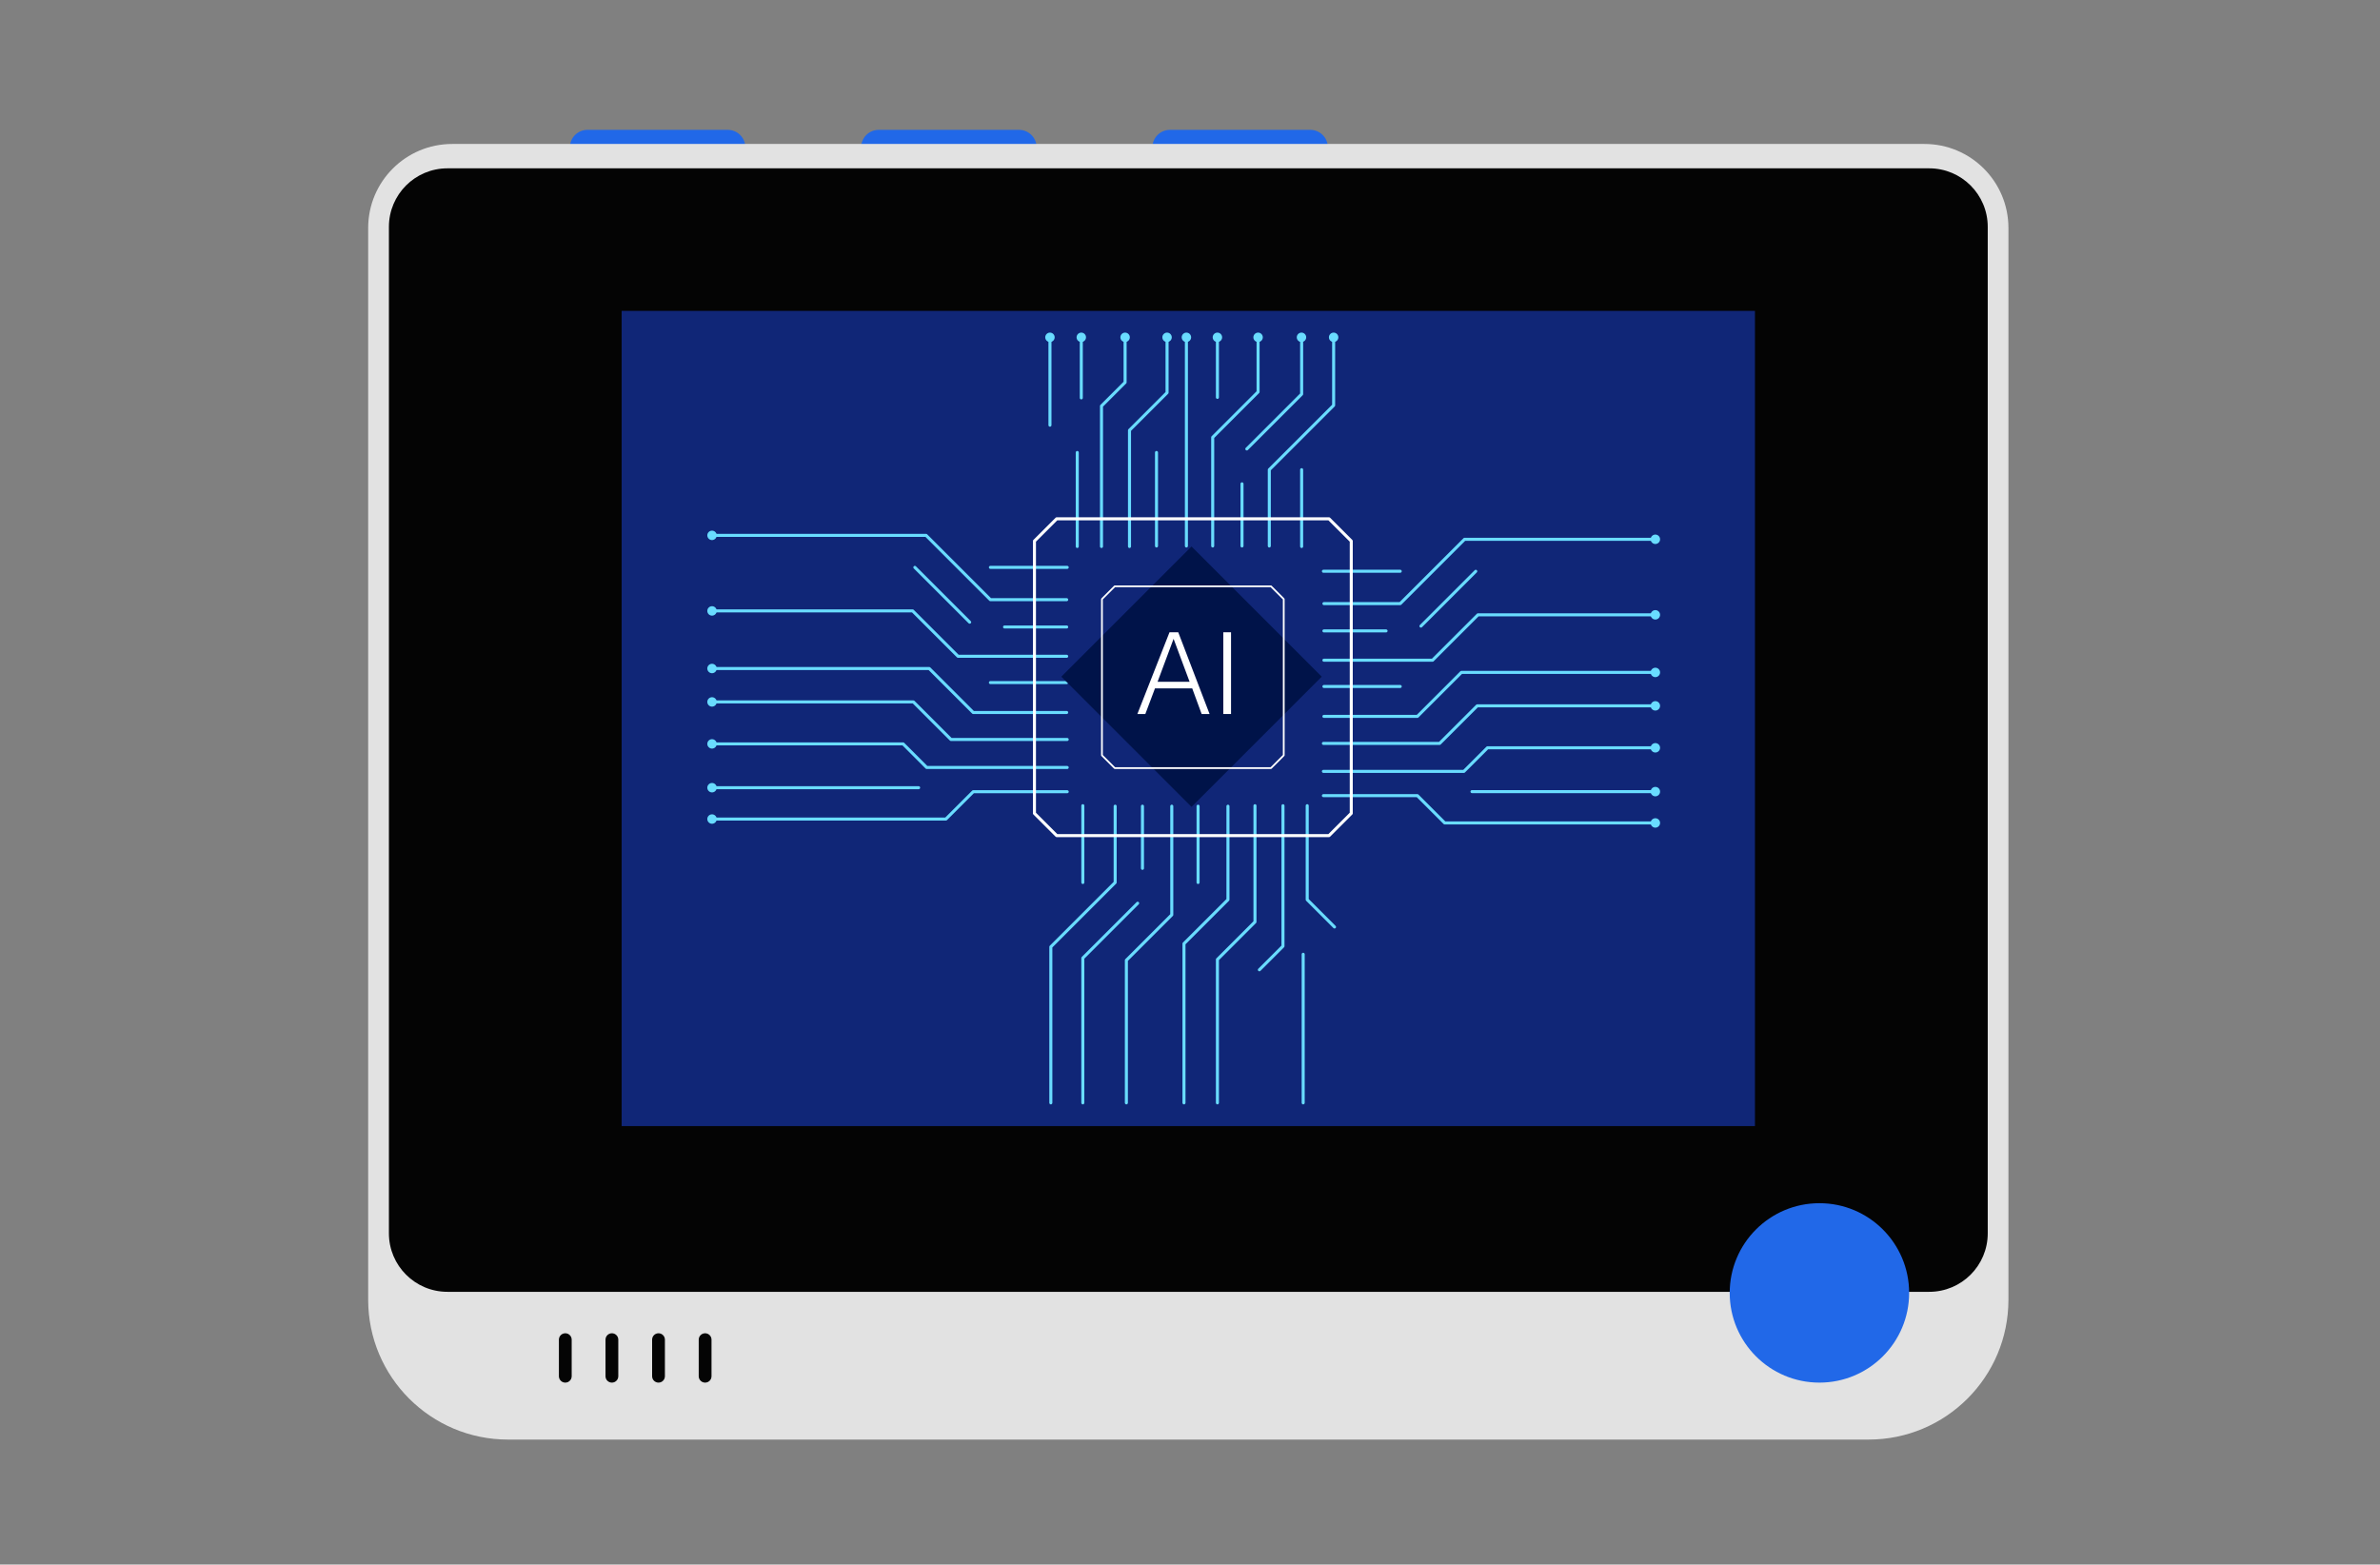 <?xml version="1.0" encoding="utf-8"?>
<!-- Generator: Adobe Illustrator 25.0.0, SVG Export Plug-In . SVG Version: 6.00 Build 0)  -->
<svg version="1.1" id="图层_1" xmlns="http://www.w3.org/2000/svg" xmlns:xlink="http://www.w3.org/1999/xlink" x="0px" y="0px"
	 viewBox="0 0 108 71" style="enable-background:new 0 0 108 71;" xml:space="preserve">
<rect x="0" y="0" width="108" height="71" fill="#808080" stroke="none"/>
<style type="text/css">
	.st0{fill:#2168E8;}
	.st1{fill:#E2E2E2;}
	.st2{fill:#040404;}
	.st3{fill:#102677;}
	.st4{fill:#69DCFF;}
	.st5{fill:#001349;}
	.st6{fill:#FFFFFF;}
</style>
<g>
	<path class="st0" d="M33.822,8.634h-7.963V6.693c0-0.442,0.358-0.801,0.801-0.801h6.362c0.442,0,0.801,0.358,0.801,0.801
		L33.822,8.634L33.822,8.634z"/>
</g>
<g>
	<path class="st0" d="M47.039,8.634h-7.963V6.693c0-0.442,0.358-0.801,0.801-0.801h6.362c0.442,0,0.801,0.358,0.801,0.801
		L47.039,8.634L47.039,8.634z"/>
</g>
<g>
	<path class="st0" d="M60.255,8.634h-7.963V6.693c0-0.442,0.358-0.801,0.801-0.801h6.362c0.442,0,0.801,0.358,0.801,0.801
		L60.255,8.634L60.255,8.634z"/>
</g>
<g>
	<path class="st1" d="M84.794,65.329h-61.74c-3.505,0-6.347-2.841-6.347-6.347V10.346c0-2.106,1.707-3.813,3.813-3.813h66.806
		c2.106,0,3.813,1.707,3.813,3.813v48.637C91.14,62.488,88.299,65.329,84.794,65.329z"/>
</g>
<g>
	<path class="st2" d="M87.544,58.624h-67.24c-1.467,0-2.656-1.189-2.656-2.656V10.295c0-1.467,1.189-2.656,2.656-2.656h67.24
		c1.467,0,2.656,1.189,2.656,2.656v45.673C90.2,57.435,89.011,58.624,87.544,58.624z"/>
</g>
<g>
	<rect x="28.209" y="14.108" class="st3" width="51.428" height="36.995"/>
</g>
<g>
	<circle class="st0" cx="82.562" cy="58.673" r="4.071"/>
</g>
<g>
	<path class="st2" d="M25.652,62.744L25.652,62.744c-0.16,0-0.29-0.13-0.29-0.29v-1.659c0-0.16,0.13-0.29,0.29-0.29l0,0
		c0.16,0,0.29,0.13,0.29,0.29v1.659C25.942,62.614,25.812,62.744,25.652,62.744z"/>
</g>
<g>
	<path class="st2" d="M27.767,62.744L27.767,62.744c-0.16,0-0.29-0.13-0.29-0.29v-1.659c0-0.16,0.13-0.29,0.29-0.29l0,0
		c0.16,0,0.29,0.13,0.29,0.29v1.659C28.057,62.614,27.927,62.744,27.767,62.744z"/>
</g>
<g>
	<path class="st2" d="M29.882,62.744L29.882,62.744c-0.16,0-0.29-0.13-0.29-0.29v-1.659c0-0.16,0.13-0.29,0.29-0.29l0,0
		c0.16,0,0.29,0.13,0.29,0.29v1.659C30.172,62.614,30.043,62.744,29.882,62.744z"/>
</g>
<g>
	<path class="st2" d="M31.997,62.744L31.997,62.744c-0.16,0-0.29-0.13-0.29-0.29v-1.659c0-0.16,0.13-0.29,0.29-0.29l0,0
		c0.16,0,0.29,0.13,0.29,0.29v1.659C32.288,62.614,32.158,62.744,31.997,62.744z"/>
</g>
<g>
	<g>
		<g>
			<path class="st4" d="M42.924,37.237H32.402c-0.038,0-0.069-0.031-0.069-0.069c0-0.038,0.031-0.069,0.069-0.069h10.493
				l1.219-1.219c0.013-0.013,0.03-0.02,0.049-0.02h4.266c0.038,0,0.069,0.031,0.069,0.069c0,0.038-0.031,0.069-0.069,0.069h-4.237
				l-1.219,1.219C42.959,37.23,42.942,37.237,42.924,37.237z"/>
		</g>
		<g>
			<path class="st4" d="M48.428,34.898h-6.376c-0.018,0-0.036-0.007-0.049-0.02l-1.051-1.051h-8.551
				c-0.038,0-0.069-0.031-0.069-0.069c0-0.038,0.031-0.069,0.069-0.069h8.58c0.018,0,0.036,0.007,0.049,0.02l1.051,1.051h6.347
				c0.038,0,0.069,0.031,0.069,0.069S48.466,34.898,48.428,34.898z"/>
		</g>
		<g>
			<path class="st4" d="M41.686,35.815h-9.284c-0.038,0-0.069-0.031-0.069-0.069s0.031-0.069,0.069-0.069h9.284
				c0.038,0,0.069,0.031,0.069,0.069S41.724,35.815,41.686,35.815z"/>
		</g>
		<g>
			<path class="st4" d="M48.428,33.627h-5.275c-0.018,0-0.036-0.007-0.049-0.02l-1.684-1.684h-9.11
				c-0.038,0-0.069-0.031-0.069-0.069s0.031-0.069,0.069-0.069h9.139c0.018,0,0.036,0.007,0.049,0.02l1.684,1.684h5.246
				c0.038,0,0.069,0.031,0.069,0.069S48.466,33.627,48.428,33.627z"/>
		</g>
		<g>
			<path class="st4" d="M48.405,32.402h-4.243c-0.018,0-0.036-0.007-0.049-0.02l-1.975-1.975h-9.737
				c-0.038,0-0.069-0.031-0.069-0.069s0.031-0.069,0.069-0.069h9.766c0.018,0,0.036,0.007,0.049,0.02l1.975,1.975h4.214
				c0.038,0,0.069,0.031,0.069,0.069S48.443,32.402,48.405,32.402z"/>
		</g>
		<g>
			<path class="st4" d="M48.405,31.045h-3.463c-0.038,0-0.069-0.031-0.069-0.069s0.031-0.069,0.069-0.069h3.463
				c0.038,0,0.069,0.031,0.069,0.069S48.443,31.045,48.405,31.045z"/>
		</g>
		<g>
			<path class="st4" d="M48.405,29.852h-4.931c-0.018,0-0.036-0.007-0.049-0.02l-2.04-2.04h-9.168c-0.038,0-0.069-0.031-0.069-0.069
				s0.031-0.069,0.069-0.069h9.197c0.018,0,0.036,0.007,0.049,0.02l2.04,2.04h4.902c0.038,0,0.069,0.031,0.069,0.069
				C48.474,29.821,48.443,29.852,48.405,29.852z"/>
		</g>
		<g>
			<path class="st4" d="M48.405,28.522h-2.821c-0.038,0-0.069-0.031-0.069-0.069s0.031-0.069,0.069-0.069h2.821
				c0.038,0,0.069,0.031,0.069,0.069S48.443,28.522,48.405,28.522z"/>
		</g>
		<g>
			<path class="st4" d="M44.002,28.304c-0.018,0-0.035-0.007-0.049-0.02l-2.488-2.488c-0.027-0.027-0.027-0.07,0-0.097
				s0.071-0.027,0.097,0l2.488,2.488c0.027,0.027,0.027,0.07,0,0.097C44.037,28.297,44.02,28.304,44.002,28.304z"/>
		</g>
		<g>
			<path class="st4" d="M48.405,27.283h-3.463c-0.018,0-0.036-0.007-0.049-0.02l-2.899-2.899h-9.593
				c-0.038,0-0.069-0.031-0.069-0.069s0.031-0.069,0.069-0.069h9.622c0.018,0,0.036,0.007,0.049,0.02l2.899,2.899h3.434
				c0.038,0,0.069,0.031,0.069,0.069S48.443,27.283,48.405,27.283z"/>
		</g>
		<g>
			<path class="st4" d="M48.428,25.816h-3.486c-0.038,0-0.069-0.031-0.069-0.069s0.031-0.069,0.069-0.069h3.486
				c0.038,0,0.069,0.031,0.069,0.069S48.466,25.816,48.428,25.816z"/>
		</g>
		<g>
			<path class="st4" d="M47.645,19.364c-0.038,0-0.069-0.031-0.069-0.069v-3.852c0-0.038,0.031-0.069,0.069-0.069
				s0.069,0.031,0.069,0.069v3.852C47.713,19.333,47.683,19.364,47.645,19.364z"/>
		</g>
		<g>
			<path class="st4" d="M48.884,24.869c-0.038,0-0.069-0.031-0.069-0.069v-4.266c0-0.038,0.031-0.069,0.069-0.069
				s0.069,0.031,0.069,0.069V24.8C48.952,24.838,48.922,24.869,48.884,24.869z"/>
		</g>
		<g>
			<path class="st4" d="M49.984,24.869c-0.038,0-0.069-0.031-0.069-0.069v-6.376c0-0.018,0.007-0.036,0.02-0.049l1.051-1.051v-1.882
				c0-0.038,0.031-0.069,0.069-0.069s0.069,0.031,0.069,0.069v1.911c0,0.018-0.007,0.036-0.02,0.049l-1.051,1.051V24.8
				C50.053,24.838,50.022,24.869,49.984,24.869z"/>
		</g>
		<g>
			<path class="st4" d="M49.067,18.126c-0.038,0-0.069-0.031-0.069-0.069v-2.614c0-0.038,0.031-0.069,0.069-0.069
				s0.069,0.031,0.069,0.069v2.614C49.136,18.095,49.105,18.126,49.067,18.126z"/>
		</g>
		<g>
			<path class="st4" d="M51.255,24.869c-0.038,0-0.069-0.031-0.069-0.069v-5.275c0-0.018,0.007-0.036,0.02-0.049l1.684-1.684v-2.304
				c0-0.038,0.031-0.069,0.069-0.069s0.069,0.031,0.069,0.069v2.332c0,0.018-0.007,0.036-0.02,0.049l-1.684,1.684V24.8
				C51.324,24.838,51.293,24.869,51.255,24.869z"/>
		</g>
		<g>
			<path class="st4" d="M52.48,24.846c-0.038,0-0.069-0.031-0.069-0.069v-4.243c0-0.038,0.031-0.069,0.069-0.069
				s0.069,0.031,0.069,0.069v4.243C52.549,24.815,52.518,24.846,52.48,24.846z"/>
		</g>
		<g>
			<path class="st4" d="M55.244,18.103c-0.038,0-0.069-0.031-0.069-0.069v-2.592c0-0.038,0.031-0.069,0.069-0.069
				s0.069,0.031,0.069,0.069v2.592C55.313,18.072,55.282,18.103,55.244,18.103z"/>
		</g>
		<g>
			<path class="st4" d="M53.837,24.846c-0.038,0-0.069-0.031-0.069-0.069v-9.334c0-0.038,0.031-0.069,0.069-0.069
				s0.069,0.031,0.069,0.069v9.334C53.906,24.815,53.875,24.846,53.837,24.846z"/>
		</g>
		<g>
			<path class="st4" d="M55.03,24.846c-0.038,0-0.069-0.031-0.069-0.069v-4.931c0-0.018,0.007-0.036,0.02-0.049l2.039-2.04v-2.269
				c0-0.038,0.031-0.069,0.069-0.069s0.069,0.031,0.069,0.069v2.298c0,0.018-0.007,0.036-0.02,0.049l-2.039,2.04v4.902
				C55.099,24.815,55.068,24.846,55.03,24.846z"/>
		</g>
		<g>
			<path class="st4" d="M56.36,24.846c-0.038,0-0.069-0.031-0.069-0.069v-2.821c0-0.038,0.031-0.069,0.069-0.069
				s0.069,0.031,0.069,0.069v2.821C56.429,24.815,56.398,24.846,56.36,24.846z"/>
		</g>
		<g>
			<path class="st4" d="M56.578,20.442c-0.018,0-0.035-0.007-0.049-0.02c-0.027-0.027-0.027-0.07,0-0.097l2.468-2.468v-2.414
				c0-0.038,0.031-0.069,0.069-0.069s0.069,0.031,0.069,0.069v2.442c0,0.018-0.007,0.036-0.02,0.049l-2.488,2.488
				C56.613,20.436,56.596,20.442,56.578,20.442z"/>
		</g>
		<g>
			<path class="st4" d="M57.599,24.846c-0.038,0-0.069-0.031-0.069-0.069v-3.463c0-0.018,0.007-0.036,0.02-0.049l2.899-2.899v-2.924
				c0-0.038,0.031-0.069,0.069-0.069s0.069,0.031,0.069,0.069v2.952c0,0.018-0.007,0.036-0.02,0.049l-2.899,2.899v3.434
				C57.668,24.815,57.637,24.846,57.599,24.846z"/>
		</g>
		<g>
			<path class="st4" d="M59.066,24.869c-0.038,0-0.069-0.031-0.069-0.069v-3.486c0-0.038,0.031-0.069,0.069-0.069
				s0.069,0.031,0.069,0.069V24.8C59.135,24.838,59.104,24.869,59.066,24.869z"/>
		</g>
		<g>
			<path class="st4" d="M60.558,42.136c-0.018,0-0.035-0.007-0.049-0.02l-1.239-1.239c-0.013-0.013-0.02-0.03-0.02-0.049v-4.266
				c0-0.038,0.031-0.069,0.069-0.069c0.038,0,0.069,0.031,0.069,0.069V40.8l1.219,1.219c0.027,0.027,0.027,0.07,0,0.097
				C60.594,42.129,60.576,42.136,60.558,42.136z"/>
		</g>
		<g>
			<path class="st4" d="M57.148,44.078c-0.018,0-0.035-0.007-0.049-0.02c-0.027-0.027-0.027-0.07,0-0.097l1.051-1.051v-6.347
				c0-0.038,0.031-0.069,0.069-0.069s0.069,0.031,0.069,0.069v6.376c0,0.018-0.007,0.036-0.02,0.049l-1.071,1.071
				C57.183,44.071,57.165,44.078,57.148,44.078z"/>
		</g>
		<g>
			<path class="st4" d="M59.136,50.117c-0.038,0-0.069-0.031-0.069-0.069v-6.743c0-0.038,0.031-0.069,0.069-0.069
				s0.069,0.031,0.069,0.069v6.743C59.205,50.086,59.174,50.117,59.136,50.117z"/>
		</g>
		<g>
			<path class="st4" d="M55.244,50.117c-0.038,0-0.069-0.031-0.069-0.069v-6.506c0-0.018,0.007-0.036,0.02-0.049l1.684-1.684v-5.246
				c0-0.038,0.031-0.069,0.069-0.069s0.069,0.031,0.069,0.069v5.275c0,0.018-0.007,0.036-0.02,0.049l-1.684,1.684v6.478
				C55.313,50.086,55.282,50.117,55.244,50.117z"/>
		</g>
		<g>
			<path class="st4" d="M53.727,50.117c-0.038,0-0.069-0.031-0.069-0.069v-7.224c0-0.018,0.007-0.036,0.02-0.049l1.975-1.975v-4.214
				c0-0.038,0.031-0.069,0.069-0.069s0.069,0.031,0.069,0.069v4.243c0,0.018-0.007,0.036-0.02,0.049l-1.975,1.975v7.196
				C53.796,50.086,53.765,50.117,53.727,50.117z"/>
		</g>
		<g>
			<path class="st4" d="M54.366,40.117c-0.038,0-0.069-0.031-0.069-0.069v-3.463c0-0.038,0.031-0.069,0.069-0.069
				s0.069,0.031,0.069,0.069v3.463C54.435,40.087,54.404,40.117,54.366,40.117z"/>
		</g>
		<g>
			<path class="st4" d="M51.113,50.117c-0.038,0-0.069-0.031-0.069-0.069v-6.472c0-0.018,0.007-0.036,0.02-0.049l2.04-2.04v-4.902
				c0-0.038,0.031-0.069,0.069-0.069s0.069,0.031,0.069,0.069v4.931c0,0.018-0.007,0.036-0.02,0.049l-2.04,2.04v6.443
				C51.182,50.086,51.151,50.117,51.113,50.117z"/>
		</g>
		<g>
			<path class="st4" d="M51.843,39.475c-0.038,0-0.069-0.031-0.069-0.069v-2.821c0-0.038,0.031-0.069,0.069-0.069
				s0.069,0.031,0.069,0.069v2.821C51.912,39.444,51.881,39.475,51.843,39.475z"/>
		</g>
		<g>
			<path class="st4" d="M49.137,50.117c-0.038,0-0.069-0.031-0.069-0.069v-6.571c0-0.018,0.007-0.036,0.02-0.049l2.488-2.488
				c0.027-0.027,0.07-0.027,0.097,0s0.027,0.07,0,0.097l-2.468,2.468v6.542C49.206,50.086,49.175,50.117,49.137,50.117z"/>
		</g>
		<g>
			<path class="st4" d="M47.685,50.117c-0.038,0-0.069-0.031-0.069-0.069v-7.08c0-0.018,0.007-0.036,0.02-0.049l2.899-2.899v-3.435
				c0-0.038,0.031-0.069,0.069-0.069c0.038,0,0.069,0.031,0.069,0.069v3.463c0,0.018-0.007,0.036-0.02,0.049l-2.899,2.899v7.052
				C47.754,50.086,47.723,50.117,47.685,50.117z"/>
		</g>
		<g>
			<path class="st4" d="M49.137,40.117c-0.038,0-0.069-0.031-0.069-0.069v-3.486c0-0.038,0.031-0.069,0.069-0.069
				c0.038,0,0.069,0.031,0.069,0.069v3.486C49.206,40.087,49.175,40.117,49.137,40.117z"/>
		</g>
		<g>
			<path class="st4" d="M75.163,37.415h-9.605c-0.018,0-0.036-0.007-0.049-0.02l-1.219-1.219h-4.237
				c-0.038,0-0.069-0.031-0.069-0.069s0.031-0.069,0.069-0.069h4.266c0.018,0,0.036,0.007,0.049,0.02l1.219,1.219h9.576
				c0.038,0,0.069,0.031,0.069,0.069S75.201,37.415,75.163,37.415z"/>
		</g>
		<g>
			<path class="st4" d="M66.429,35.075h-6.376c-0.038,0-0.069-0.031-0.069-0.069c0-0.038,0.031-0.069,0.069-0.069H66.4l1.051-1.051
				c0.013-0.013,0.03-0.02,0.049-0.02h7.662c0.038,0,0.069,0.031,0.069,0.069s-0.031,0.069-0.069,0.069h-7.634l-1.051,1.051
				C66.465,35.068,66.447,35.075,66.429,35.075z"/>
		</g>
		<g>
			<path class="st4" d="M75.163,35.993h-8.367c-0.038,0-0.069-0.031-0.069-0.069s0.031-0.069,0.069-0.069h8.367
				c0.038,0,0.069,0.031,0.069,0.069S75.201,35.993,75.163,35.993z"/>
		</g>
		<g>
			<path class="st4" d="M65.328,33.805h-5.275c-0.038,0-0.069-0.031-0.069-0.069s0.031-0.069,0.069-0.069H65.3l1.684-1.684
				c0.013-0.013,0.03-0.02,0.049-0.02h8.084c0.038,0,0.069,0.031,0.069,0.069s-0.031,0.069-0.069,0.069h-8.056l-1.684,1.684
				C65.364,33.798,65.347,33.805,65.328,33.805z"/>
		</g>
		<g>
			<path class="st4" d="M64.319,32.579h-4.243c-0.038,0-0.069-0.031-0.069-0.069s0.031-0.069,0.069-0.069h4.214l1.975-1.975
				c0.013-0.013,0.03-0.02,0.049-0.02h8.848c0.038,0,0.069,0.031,0.069,0.069s-0.031,0.069-0.069,0.069h-8.82l-1.975,1.975
				C64.355,32.572,64.337,32.579,64.319,32.579z"/>
		</g>
		<g>
			<path class="st4" d="M63.54,31.222h-3.463c-0.038,0-0.069-0.031-0.069-0.069s0.031-0.069,0.069-0.069h3.463
				c0.038,0,0.069,0.031,0.069,0.069C63.608,31.192,63.578,31.222,63.54,31.222z"/>
		</g>
		<g>
			<path class="st4" d="M65.007,30.03h-4.931c-0.038,0-0.069-0.031-0.069-0.069s0.031-0.069,0.069-0.069h4.902l2.04-2.04
				c0.013-0.013,0.03-0.02,0.049-0.02h8.05c0.038,0,0.069,0.031,0.069,0.069s-0.031,0.069-0.069,0.069h-8.021l-2.04,2.04
				C65.043,30.023,65.025,30.03,65.007,30.03z"/>
		</g>
		<g>
			<path class="st4" d="M62.897,28.7h-2.821c-0.038,0-0.069-0.031-0.069-0.069s0.031-0.069,0.069-0.069h2.821
				c0.038,0,0.069,0.031,0.069,0.069S62.935,28.7,62.897,28.7z"/>
		</g>
		<g>
			<path class="st4" d="M64.48,28.482c-0.018,0-0.035-0.007-0.049-0.02c-0.027-0.027-0.027-0.07,0-0.097l2.488-2.488
				c0.027-0.027,0.07-0.027,0.097,0s0.027,0.07,0,0.097l-2.488,2.488C64.515,28.475,64.497,28.482,64.48,28.482z"/>
		</g>
		<g>
			<path class="st4" d="M63.54,27.461h-3.463c-0.038,0-0.069-0.031-0.069-0.069s0.031-0.069,0.069-0.069h3.435l2.899-2.899
				c0.013-0.013,0.03-0.02,0.049-0.02h8.704c0.038,0,0.069,0.031,0.069,0.069s-0.031,0.069-0.069,0.069h-8.676l-2.899,2.899
				C63.575,27.453,63.558,27.461,63.54,27.461z"/>
		</g>
		<g>
			<path class="st4" d="M63.54,25.993h-3.486c-0.038,0-0.069-0.031-0.069-0.069s0.031-0.069,0.069-0.069h3.486
				c0.038,0,0.069,0.031,0.069,0.069C63.608,25.963,63.578,25.993,63.54,25.993z"/>
		</g>
	</g>
	<g>
		
			<rect x="49.9" y="26.527" transform="matrix(0.707 -0.707 0.707 0.707 -5.873 47.233)" class="st5" width="8.357" height="8.357"/>
		<g>
			<path class="st6" d="M57.675,34.896h-7.091c-0.01,0-0.02-0.004-0.028-0.012l-0.579-0.579c-0.007-0.007-0.012-0.018-0.012-0.028
				v-7.091c0-0.01,0.004-0.02,0.012-0.028l0.579-0.579c0.007-0.007,0.017-0.012,0.028-0.012h7.091c0.01,0,0.02,0.004,0.028,0.012
				l0.579,0.579c0.007,0.007,0.012,0.017,0.012,0.028v7.091c0,0.01-0.004,0.02-0.012,0.028l-0.579,0.579
				C57.695,34.892,57.685,34.896,57.675,34.896z M50.6,34.817h7.058l0.556-0.556v-7.058l-0.556-0.556H50.6l-0.556,0.556v7.058
				L50.6,34.817z"/>
		</g>
		<g>
			<path class="st6" d="M60.308,37.989H47.95c-0.018,0-0.036-0.007-0.049-0.02l-1.009-1.009c-0.013-0.013-0.02-0.03-0.02-0.049
				V24.553c0-0.018,0.007-0.036,0.02-0.049l1.009-1.009c0.013-0.013,0.03-0.02,0.049-0.02h12.358c0.018,0,0.036,0.007,0.049,0.02
				l1.009,1.009c0.013,0.013,0.02,0.03,0.02,0.049v12.358c0,0.018-0.007,0.036-0.02,0.049l-1.009,1.009
				C60.344,37.982,60.326,37.989,60.308,37.989z M47.979,37.851H60.28l0.969-0.969V24.581l-0.969-0.969H47.979l-0.969,0.969v12.301
				L47.979,37.851z"/>
		</g>
	</g>
	<g>
		<path class="st4" d="M32.524,31.854c0,0.118-0.096,0.214-0.214,0.214s-0.214-0.096-0.214-0.214s0.096-0.214,0.214-0.214
			C32.428,31.64,32.524,31.736,32.524,31.854z"/>
	</g>
	<g>
		<path class="st4" d="M32.524,30.337c0,0.118-0.096,0.214-0.214,0.214s-0.214-0.096-0.214-0.214s0.096-0.214,0.214-0.214
			C32.428,30.123,32.524,30.219,32.524,30.337z"/>
	</g>
	<g>
		<path class="st4" d="M75.331,30.515c0,0.118-0.096,0.214-0.214,0.214s-0.214-0.096-0.214-0.214s0.096-0.214,0.214-0.214
			C75.235,30.301,75.331,30.397,75.331,30.515z"/>
	</g>
	<g>
		<path class="st4" d="M75.331,27.901c0,0.118-0.096,0.214-0.214,0.214s-0.214-0.096-0.214-0.214s0.096-0.214,0.214-0.214
			C75.235,27.687,75.331,27.783,75.331,27.901z"/>
	</g>
	<g>
		<path class="st4" d="M75.331,24.473c0,0.118-0.096,0.214-0.214,0.214s-0.214-0.096-0.214-0.214s0.096-0.214,0.214-0.214
			C75.235,24.259,75.331,24.355,75.331,24.473z"/>
	</g>
	<g>
		<path class="st4" d="M60.732,15.308c0,0.118-0.096,0.214-0.214,0.214s-0.214-0.096-0.214-0.214s0.096-0.214,0.214-0.214
			C60.636,15.094,60.732,15.19,60.732,15.308z"/>
	</g>
	<g>
		<path class="st4" d="M59.273,15.308c0,0.118-0.096,0.214-0.214,0.214s-0.214-0.096-0.214-0.214s0.096-0.214,0.214-0.214
			S59.273,15.19,59.273,15.308z"/>
	</g>
	<g>
		<path class="st4" d="M57.304,15.308c0,0.118-0.096,0.214-0.214,0.214s-0.214-0.096-0.214-0.214s0.096-0.214,0.214-0.214
			S57.304,15.19,57.304,15.308z"/>
	</g>
	<g>
		<path class="st4" d="M55.458,15.308c0,0.118-0.096,0.214-0.214,0.214s-0.214-0.096-0.214-0.214s0.096-0.214,0.214-0.214
			S55.458,15.19,55.458,15.308z"/>
	</g>
	<g>
		<path class="st4" d="M54.051,15.308c0,0.118-0.096,0.214-0.214,0.214s-0.214-0.096-0.214-0.214s0.096-0.214,0.214-0.214
			C53.956,15.094,54.051,15.19,54.051,15.308z"/>
	</g>
	<g>
		<path class="st4" d="M53.173,15.308c0,0.118-0.096,0.214-0.214,0.214s-0.214-0.096-0.214-0.214s0.096-0.214,0.214-0.214
			S53.173,15.19,53.173,15.308z"/>
	</g>
	<g>
		<path class="st4" d="M51.269,15.308c0,0.118-0.096,0.214-0.214,0.214s-0.214-0.096-0.214-0.214s0.096-0.214,0.214-0.214
			C51.174,15.094,51.269,15.19,51.269,15.308z"/>
	</g>
	<g>
		<path class="st4" d="M49.281,15.308c0,0.118-0.096,0.214-0.214,0.214s-0.214-0.096-0.214-0.214s0.096-0.214,0.214-0.214
			C49.185,15.094,49.281,15.19,49.281,15.308z"/>
	</g>
	<g>
		<path class="st4" d="M47.859,15.308c0,0.118-0.096,0.214-0.214,0.214s-0.214-0.096-0.214-0.214s0.096-0.214,0.214-0.214
			S47.859,15.19,47.859,15.308z"/>
	</g>
	<g>
		<path class="st4" d="M75.331,32.032c0,0.118-0.096,0.214-0.214,0.214s-0.214-0.096-0.214-0.214s0.096-0.214,0.214-0.214
			S75.331,31.914,75.331,32.032z"/>
	</g>
	<g>
		<path class="st4" d="M75.331,33.936c0,0.118-0.096,0.214-0.214,0.214s-0.214-0.096-0.214-0.214s0.096-0.214,0.214-0.214
			S75.331,33.817,75.331,33.936z"/>
	</g>
	<g>
		<path class="st4" d="M75.331,35.924c0,0.118-0.096,0.214-0.214,0.214s-0.214-0.096-0.214-0.214s0.096-0.214,0.214-0.214
			S75.331,35.806,75.331,35.924z"/>
	</g>
	<g>
		<path class="st4" d="M75.331,37.346c0,0.118-0.096,0.214-0.214,0.214s-0.214-0.096-0.214-0.214s0.096-0.214,0.214-0.214
			S75.331,37.228,75.331,37.346z"/>
	</g>
	<g>
		<path class="st4" d="M32.524,33.758c0,0.118-0.096,0.214-0.214,0.214s-0.214-0.096-0.214-0.214s0.096-0.214,0.214-0.214
			C32.428,33.544,32.524,33.64,32.524,33.758z"/>
	</g>
	<g>
		<path class="st4" d="M32.524,35.746c0,0.118-0.096,0.214-0.214,0.214s-0.214-0.096-0.214-0.214s0.096-0.214,0.214-0.214
			C32.428,35.532,32.524,35.628,32.524,35.746z"/>
	</g>
	<g>
		<path class="st4" d="M32.524,37.169c0,0.118-0.096,0.214-0.214,0.214s-0.214-0.096-0.214-0.214s0.096-0.214,0.214-0.214
			C32.428,36.954,32.524,37.05,32.524,37.169z"/>
	</g>
	<g>
		<path class="st4" d="M32.524,27.724c0,0.118-0.096,0.214-0.214,0.214s-0.214-0.096-0.214-0.214s0.096-0.214,0.214-0.214
			C32.428,27.51,32.524,27.605,32.524,27.724z"/>
	</g>
	<g>
		<path class="st4" d="M32.524,24.295c0,0.118-0.096,0.214-0.214,0.214s-0.214-0.096-0.214-0.214s0.096-0.214,0.214-0.214
			C32.428,24.081,32.524,24.177,32.524,24.295z"/>
	</g>
	<g>
		<path class="st6" d="M51.612,32.402l1.458-3.709h0.397l1.421,3.709h-0.36L54.1,31.238h-1.689l-0.438,1.164H51.612z M52.529,30.939
			h1.453l-0.727-1.948L52.529,30.939z"/>
		<path class="st6" d="M55.511,32.402v-3.709h0.351v3.709H55.511z"/>
	</g>
</g>
</svg>
